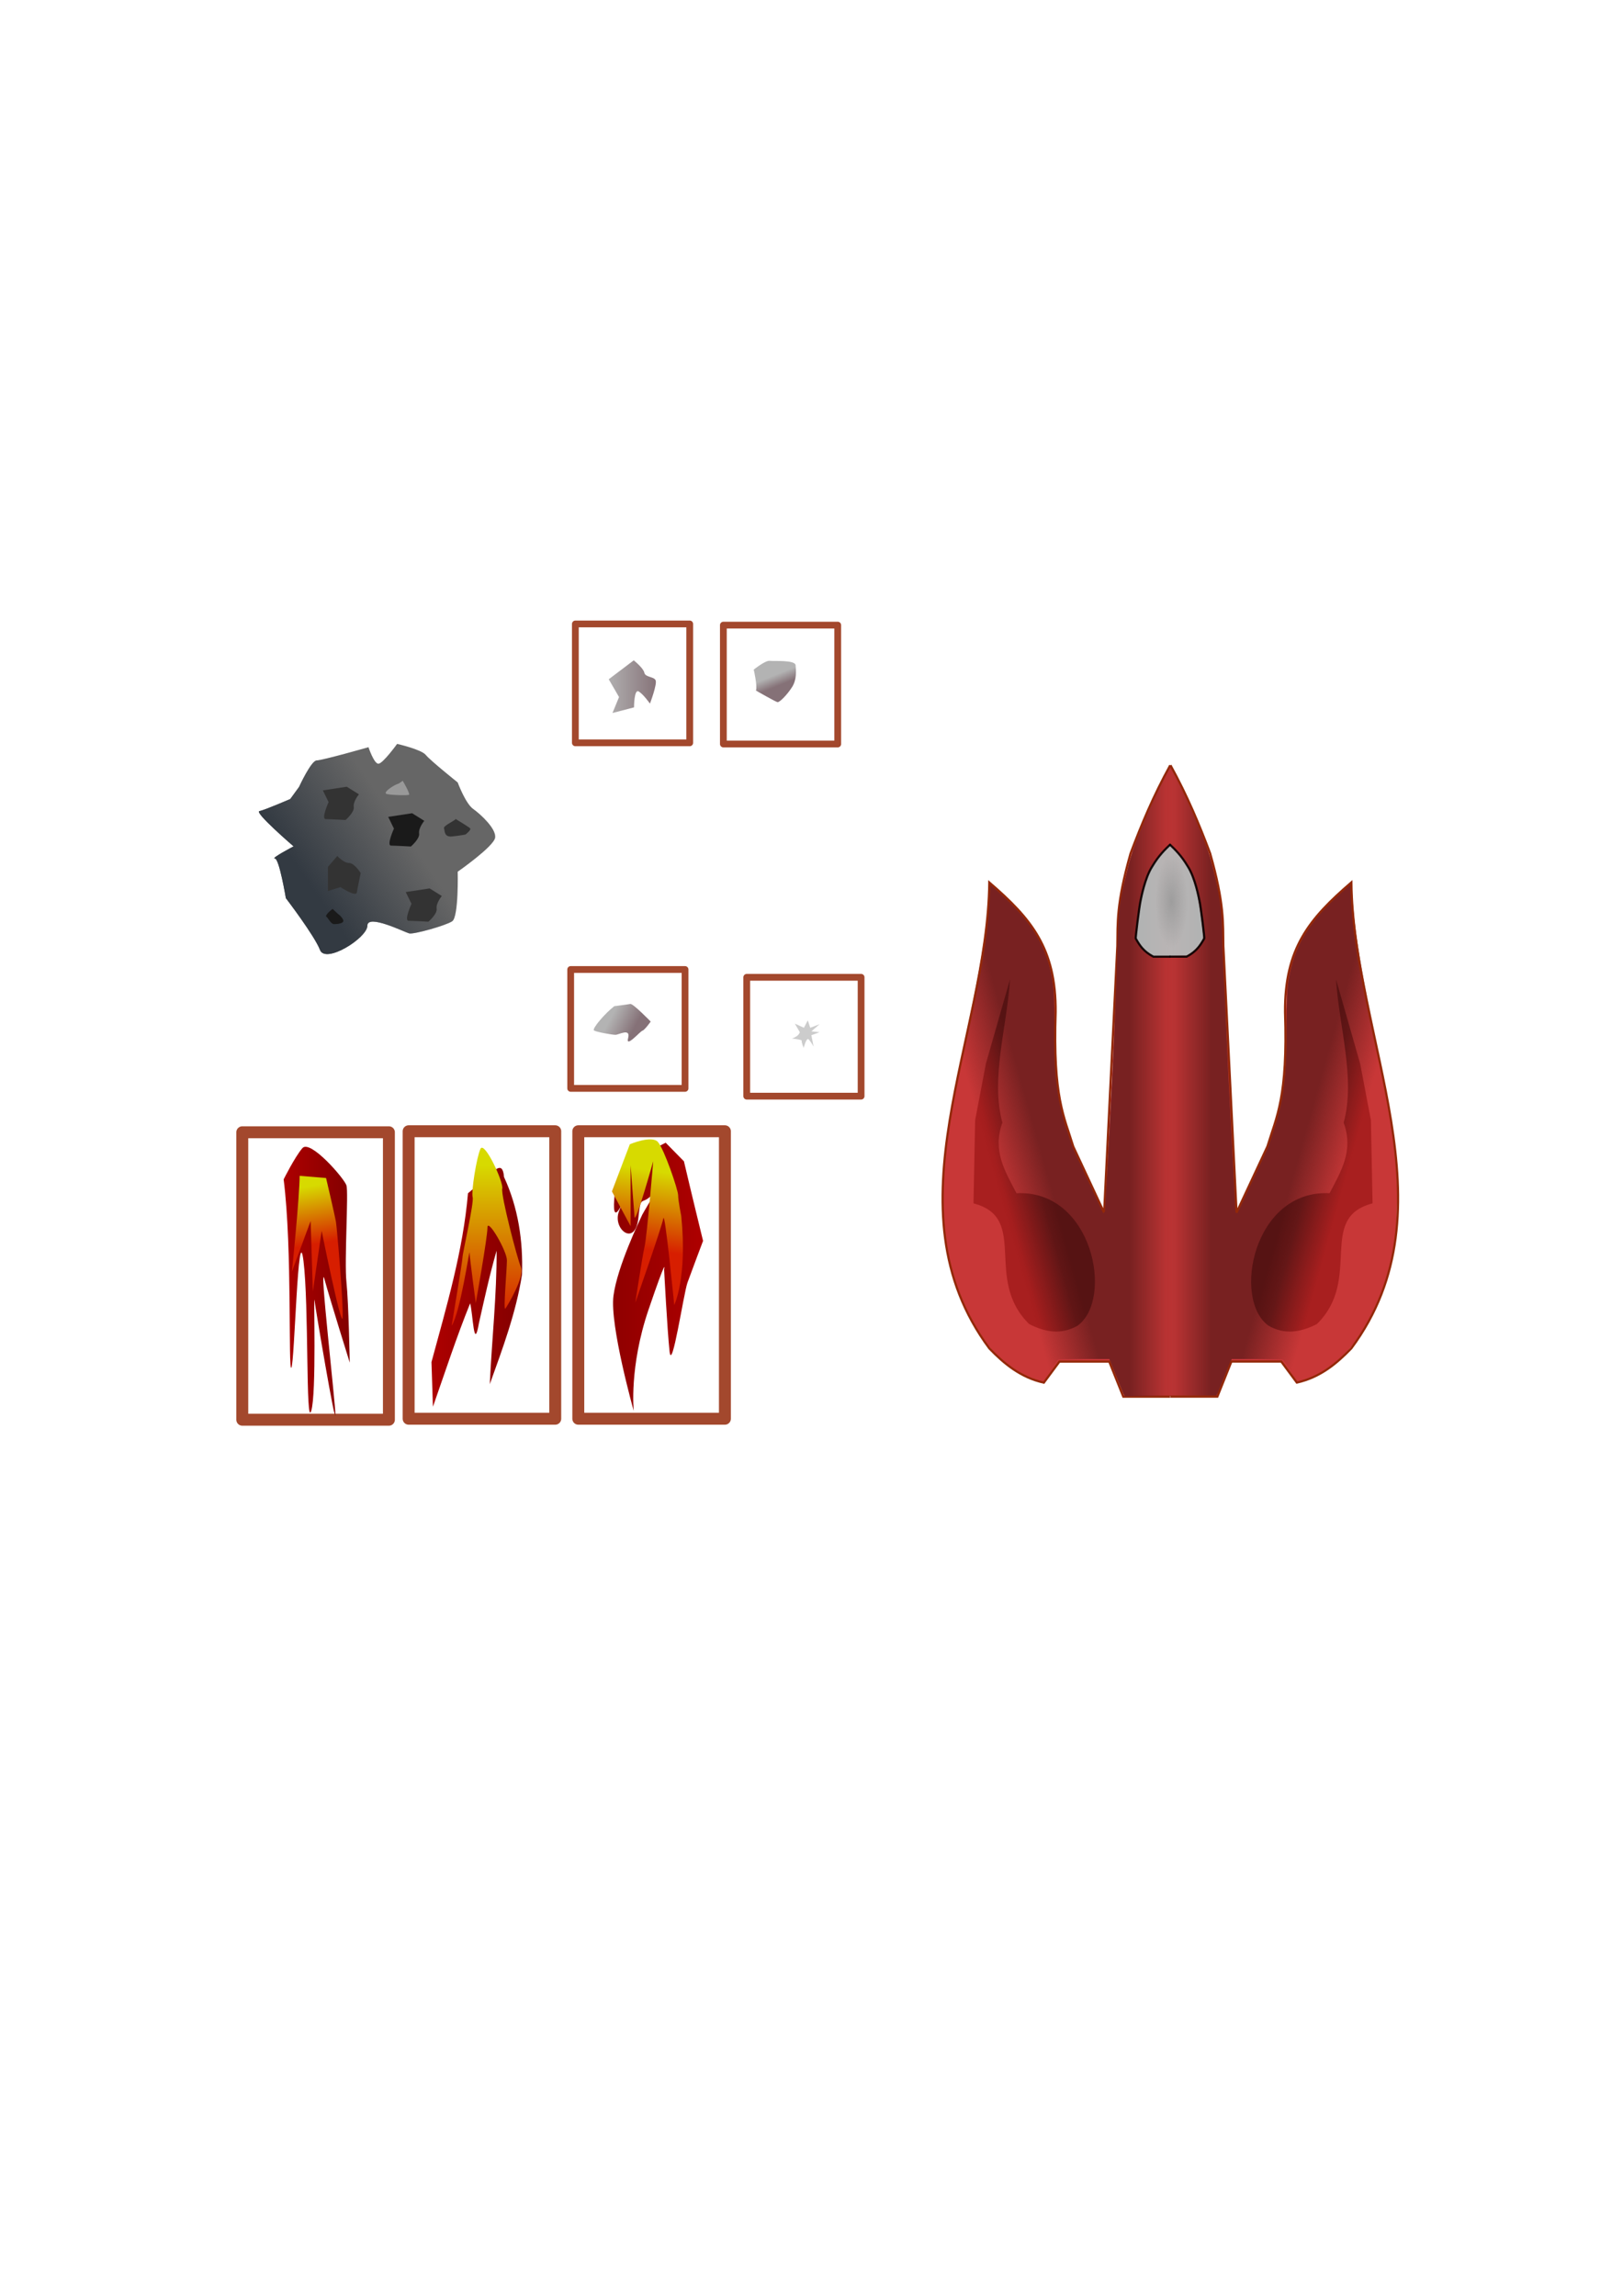 <?xml version="1.0" encoding="UTF-8" standalone="no"?>
<!-- Created with Inkscape (http://www.inkscape.org/) -->

<svg
   xmlns:dc="http://purl.org/dc/elements/1.1/"
   xmlns:cc="http://creativecommons.org/ns#"
   xmlns:rdf="http://www.w3.org/1999/02/22-rdf-syntax-ns#"
   xmlns:svg="http://www.w3.org/2000/svg"
   xmlns="http://www.w3.org/2000/svg"
   xmlns:xlink="http://www.w3.org/1999/xlink"
   xmlns:sodipodi="http://sodipodi.sourceforge.net/DTD/sodipodi-0.dtd"
   xmlns:inkscape="http://www.inkscape.org/namespaces/inkscape"
   width="210mm"
   height="297mm"
   viewBox="0 0 744.094 1052.362"
   id="svg2"
   version="1.1"
   inkscape:version="0.91 r13725"
   sodipodi:docname="ship.svg">
  <defs
     id="defs4">
    <linearGradient
       inkscape:collect="always"
       id="linearGradient5226">
      <stop
         style="stop-color:#b3b3b3;stop-opacity:1;"
         offset="0"
         id="stop5228" />
      <stop
         style="stop-color:#857177;stop-opacity:1"
         offset="1"
         id="stop5230" />
    </linearGradient>
    <linearGradient
       inkscape:collect="always"
       id="linearGradient5214">
      <stop
         style="stop-color:#333a42;stop-opacity:1;"
         offset="0"
         id="stop5216" />
      <stop
         style="stop-color:#333a42;stop-opacity:0;"
         offset="1"
         id="stop5218" />
    </linearGradient>
    <linearGradient
       inkscape:collect="always"
       id="linearGradient4615">
      <stop
         style="stop-color:#800000;stop-opacity:1;"
         offset="0"
         id="stop4617" />
      <stop
         style="stop-color:#2b0000;stop-opacity:1"
         offset="1"
         id="stop4619" />
    </linearGradient>
    <linearGradient
       inkscape:collect="always"
       id="linearGradient4561">
      <stop
         style="stop-color:#ffd611;stop-opacity:1;"
         offset="0"
         id="stop4563" />
      <stop
         style="stop-color:#ffd611;stop-opacity:0;"
         offset="1"
         id="stop4565" />
    </linearGradient>
    <linearGradient
       inkscape:collect="always"
       id="linearGradient4525">
      <stop
         style="stop-color:#782121;stop-opacity:1;"
         offset="0"
         id="stop4527" />
      <stop
         style="stop-color:#782121;stop-opacity:0;"
         offset="1"
         id="stop4529" />
    </linearGradient>
    <linearGradient
       inkscape:collect="always"
       id="linearGradient4382">
      <stop
         style="stop-color:#d7da00;stop-opacity:1;"
         offset="0"
         id="stop4384" />
      <stop
         style="stop-color:#d71e00;stop-opacity:1"
         offset="1"
         id="stop4386" />
    </linearGradient>
    <linearGradient
       inkscape:collect="always"
       id="linearGradient4364">
      <stop
         style="stop-color:#ae0000;stop-opacity:1;"
         offset="0"
         id="stop4366" />
      <stop
         style="stop-color:#820000;stop-opacity:1"
         offset="1"
         id="stop4368" />
    </linearGradient>
    <linearGradient
       inkscape:collect="always"
       id="linearGradient4289">
      <stop
         style="stop-color:#782121;stop-opacity:1;"
         offset="0"
         id="stop4291" />
      <stop
         style="stop-color:#782121;stop-opacity:0;"
         offset="1"
         id="stop4293" />
    </linearGradient>
    <linearGradient
       inkscape:collect="always"
       id="linearGradient4237">
      <stop
         style="stop-color:#999999;stop-opacity:1;"
         offset="0"
         id="stop4239" />
      <stop
         style="stop-color:#999999;stop-opacity:0;"
         offset="1"
         id="stop4241" />
    </linearGradient>
    <radialGradient
       inkscape:collect="always"
       xlink:href="#linearGradient4237"
       id="radialGradient4243"
       cx="138.896"
       cy="382.442"
       fx="138.896"
       fy="382.442"
       r="15.352"
       gradientTransform="matrix(0.482,-0.002,0.005,1.389,468.238,-117.726)"
       gradientUnits="userSpaceOnUse" />
    <linearGradient
       inkscape:collect="always"
       xlink:href="#linearGradient4289"
       id="linearGradient4295"
       x1="-133.389"
       y1="655.934"
       x2="74.817"
       y2="655.934"
       gradientUnits="userSpaceOnUse"
       gradientTransform="translate(-669.549,1060.384)" />
    <linearGradient
       inkscape:collect="always"
       xlink:href="#linearGradient4289"
       id="linearGradient4295-3"
       x1="-48.031"
       y1="651.893"
       x2="-27.208"
       y2="651.893"
       gradientUnits="userSpaceOnUse"
       gradientTransform="matrix(-1,0,0,1,507.311,-160.392)" />
    <linearGradient
       inkscape:collect="always"
       xlink:href="#linearGradient4364"
       id="linearGradient4370"
       x1="116.978"
       y1="783.33"
       x2="176.658"
       y2="783.33"
       gradientUnits="userSpaceOnUse"
       gradientTransform="translate(-580.714,1231.607)" />
    <linearGradient
       inkscape:collect="always"
       xlink:href="#linearGradient4382"
       id="linearGradient4388"
       x1="143.521"
       y1="738.014"
       x2="148.929"
       y2="774.086"
       gradientUnits="userSpaceOnUse"
       gradientTransform="translate(-514.079,866.578)" />
    <linearGradient
       inkscape:collect="always"
       xlink:href="#linearGradient4364"
       id="linearGradient4440"
       gradientUnits="userSpaceOnUse"
       gradientTransform="translate(85,-38.929)"
       x1="116.978"
       y1="783.33"
       x2="176.658"
       y2="783.33" />
    <linearGradient
       inkscape:collect="always"
       xlink:href="#linearGradient4382"
       id="linearGradient4442"
       gradientUnits="userSpaceOnUse"
       gradientTransform="translate(85,-38.929)"
       x1="143.521"
       y1="738.014"
       x2="148.929"
       y2="774.086" />
    <linearGradient
       inkscape:collect="always"
       xlink:href="#linearGradient4289"
       id="linearGradient4469"
       gradientUnits="userSpaceOnUse"
       gradientTransform="translate(565.883,-160.392)"
       x1="-48.031"
       y1="651.893"
       x2="-27.208"
       y2="651.893" />
    <linearGradient
       inkscape:collect="always"
       xlink:href="#linearGradient4289"
       id="linearGradient4469-9"
       gradientUnits="userSpaceOnUse"
       gradientTransform="translate(-593.327,1306.685)"
       x1="-48.031"
       y1="651.893"
       x2="-27.208"
       y2="651.893" />
    <linearGradient
       inkscape:collect="always"
       xlink:href="#linearGradient4525"
       id="linearGradient4531"
       x1="207.857"
       y1="630.219"
       x2="185"
       y2="636.648"
       gradientUnits="userSpaceOnUse"
       gradientTransform="translate(273.276,-89.116)" />
    <linearGradient
       inkscape:collect="always"
       xlink:href="#linearGradient4525"
       id="linearGradient4559"
       gradientUnits="userSpaceOnUse"
       gradientTransform="matrix(-1,0,0,1,800.012,-89.116)"
       x1="207.857"
       y1="630.219"
       x2="185"
       y2="636.648" />
    <linearGradient
       inkscape:collect="always"
       xlink:href="#linearGradient4561"
       id="linearGradient4567"
       x1="196.429"
       y1="658.791"
       x2="171.786"
       y2="668.434"
       gradientUnits="userSpaceOnUse"
       gradientTransform="translate(-682.639,988.514)" />
    <linearGradient
       inkscape:collect="always"
       xlink:href="#linearGradient4525"
       id="linearGradient4595"
       gradientUnits="userSpaceOnUse"
       x1="217.143"
       y1="651.291"
       x2="201.786"
       y2="656.291"
       gradientTransform="translate(-682.386,987.252)" />
    <linearGradient
       inkscape:collect="always"
       xlink:href="#linearGradient4615"
       id="linearGradient4621"
       x1="338.594"
       y1="652.489"
       x2="322.849"
       y2="648.203"
       gradientUnits="userSpaceOnUse"
       gradientTransform="translate(272.857,-91.429)" />
    <filter
       inkscape:collect="always"
       style="color-interpolation-filters:sRGB"
       id="filter4783"
       x="-0.026"
       width="1.051"
       y="-0.009"
       height="1.018">
      <feGaussianBlur
         inkscape:collect="always"
         stdDeviation="0.597"
         id="feGaussianBlur4785" />
    </filter>
    <linearGradient
       inkscape:collect="always"
       xlink:href="#linearGradient4615"
       id="linearGradient4789"
       gradientUnits="userSpaceOnUse"
       x1="338.594"
       y1="652.489"
       x2="322.849"
       y2="648.203" />
    <radialGradient
       inkscape:collect="always"
       xlink:href="#linearGradient4237"
       id="radialGradient4243-4"
       cx="138.896"
       cy="382.442"
       fx="138.896"
       fy="382.442"
       r="15.352"
       gradientTransform="matrix(0.482,-0.002,0.005,1.389,-414.042,574.085)"
       gradientUnits="userSpaceOnUse" />
    <filter
       inkscape:collect="always"
       style="color-interpolation-filters:sRGB"
       id="filter4783-4"
       x="-0.026"
       width="1.051"
       y="-0.009"
       height="1.018">
      <feGaussianBlur
         inkscape:collect="always"
         stdDeviation="0.597"
         id="feGaussianBlur4785-6" />
    </filter>
    <linearGradient
       inkscape:collect="always"
       xlink:href="#linearGradient4525"
       id="linearGradient4469-2"
       gradientUnits="userSpaceOnUse"
       gradientTransform="translate(-316.397,531.419)"
       x1="-48.031"
       y1="651.893"
       x2="-27.208"
       y2="651.893" />
    <linearGradient
       gradientTransform="translate(-609.422,600.382)"
       inkscape:collect="always"
       xlink:href="#linearGradient4615"
       id="linearGradient4621-5"
       x1="338.594"
       y1="652.489"
       x2="322.849"
       y2="648.203"
       gradientUnits="userSpaceOnUse" />
    <linearGradient
       inkscape:collect="always"
       xlink:href="#linearGradient4525"
       id="linearGradient4559-3"
       gradientUnits="userSpaceOnUse"
       gradientTransform="matrix(-1,0,0,1,-82.268,602.695)"
       x1="207.857"
       y1="630.219"
       x2="185"
       y2="636.648" />
    <linearGradient
       inkscape:collect="always"
       xlink:href="#linearGradient4525"
       id="linearGradient4531-6"
       x1="207.857"
       y1="630.219"
       x2="185"
       y2="636.648"
       gradientUnits="userSpaceOnUse"
       gradientTransform="translate(-609.004,602.695)" />
    <linearGradient
       inkscape:collect="always"
       xlink:href="#linearGradient4525"
       id="linearGradient4295-3-3"
       x1="-48.031"
       y1="651.893"
       x2="-27.208"
       y2="651.893"
       gradientUnits="userSpaceOnUse"
       gradientTransform="matrix(-1,0,0,1,-374.968,531.419)" />
    <linearGradient
       inkscape:collect="always"
       xlink:href="#linearGradient4364"
       id="linearGradient4964"
       gradientUnits="userSpaceOnUse"
       gradientTransform="translate(85,-38.929)"
       x1="116.978"
       y1="783.33"
       x2="176.658"
       y2="783.33" />
    <linearGradient
       inkscape:collect="always"
       xlink:href="#linearGradient4382"
       id="linearGradient4966"
       gradientUnits="userSpaceOnUse"
       gradientTransform="translate(85,-38.929)"
       x1="143.521"
       y1="738.014"
       x2="148.929"
       y2="774.086" />
    <linearGradient
       inkscape:collect="always"
       xlink:href="#linearGradient4364"
       id="linearGradient4987"
       gradientUnits="userSpaceOnUse"
       gradientTransform="translate(85,-38.929)"
       x1="116.978"
       y1="783.33"
       x2="176.658"
       y2="783.33" />
    <linearGradient
       inkscape:collect="always"
       xlink:href="#linearGradient4382"
       id="linearGradient4989"
       gradientUnits="userSpaceOnUse"
       gradientTransform="translate(85,-38.929)"
       x1="143.521"
       y1="738.014"
       x2="148.929"
       y2="774.086" />
    <linearGradient
       inkscape:collect="always"
       xlink:href="#linearGradient4364"
       id="linearGradient4991"
       gradientUnits="userSpaceOnUse"
       gradientTransform="translate(85,-38.929)"
       x1="116.978"
       y1="783.33"
       x2="176.658"
       y2="783.33" />
    <linearGradient
       inkscape:collect="always"
       xlink:href="#linearGradient4382"
       id="linearGradient4993"
       gradientUnits="userSpaceOnUse"
       gradientTransform="translate(85,-38.929)"
       x1="143.521"
       y1="738.014"
       x2="148.929"
       y2="774.086" />
    <linearGradient
       inkscape:collect="always"
       xlink:href="#linearGradient4615"
       id="linearGradient4995"
       gradientUnits="userSpaceOnUse"
       x1="338.594"
       y1="652.489"
       x2="322.849"
       y2="648.203" />
    <linearGradient
       inkscape:collect="always"
       xlink:href="#linearGradient4364"
       id="linearGradient5013"
       x1="315.212"
       y1="916.844"
       x2="357.935"
       y2="916.844"
       gradientUnits="userSpaceOnUse"
       gradientTransform="translate(-117.95,-327.517)" />
    <linearGradient
       inkscape:collect="always"
       xlink:href="#linearGradient4382"
       id="linearGradient5072"
       x1="341.071"
       y1="861.648"
       x2="341.071"
       y2="931.648"
       gradientUnits="userSpaceOnUse"
       gradientTransform="translate(-117.95,-327.517)" />
    <linearGradient
       inkscape:collect="always"
       xlink:href="#linearGradient4364"
       id="linearGradient5082"
       x1="389.911"
       y1="913.094"
       x2="421.228"
       y2="913.094"
       gradientUnits="userSpaceOnUse"
       gradientTransform="matrix(1,0,0,0.914,-260.381,-247.153)" />
    <linearGradient
       inkscape:collect="always"
       xlink:href="#linearGradient4382"
       id="linearGradient5100"
       x1="404.061"
       y1="868.46"
       x2="408.663"
       y2="894.724"
       gradientUnits="userSpaceOnUse"
       gradientTransform="translate(-260.634,-324.991)" />
    <linearGradient
       inkscape:collect="always"
       xlink:href="#linearGradient5214"
       id="linearGradient5222"
       x1="577.262"
       y1="769.519"
       x2="617.936"
       y2="741.662"
       gradientUnits="userSpaceOnUse"
       gradientTransform="translate(-428.571,-354.286)" />
    <linearGradient
       inkscape:collect="always"
       xlink:href="#linearGradient5226"
       id="linearGradient5232"
       x1="763.81"
       y1="716.505"
       x2="773.951"
       y2="716.505"
       gradientUnits="userSpaceOnUse"
       gradientTransform="matrix(2.405,0,0,2.405,-1559.602,-1408.449)" />
    <linearGradient
       inkscape:collect="always"
       xlink:href="#linearGradient5226"
       id="linearGradient5266"
       x1="773.272"
       y1="768.636"
       x2="775.208"
       y2="773.434"
       gradientUnits="userSpaceOnUse"
       gradientTransform="translate(-417.857,-459.286)" />
    <linearGradient
       inkscape:collect="always"
       xlink:href="#linearGradient5226"
       id="linearGradient5284"
       x1="809.277"
       y1="755.78"
       x2="819.739"
       y2="761.336"
       gradientUnits="userSpaceOnUse"
       gradientTransform="translate(-530,-287.857)" />
  </defs>
  <sodipodi:namedview
     id="base"
     pagecolor="#ffffff"
     bordercolor="#666666"
     borderopacity="1.0"
     inkscape:pageopacity="0.0"
     inkscape:pageshadow="2"
     inkscape:zoom="0.24748737"
     inkscape:cx="620.30424"
     inkscape:cy="368.19511"
     inkscape:document-units="px"
     inkscape:current-layer="layer1"
     showgrid="false"
     inkscape:window-width="1920"
     inkscape:window-height="1027"
     inkscape:window-x="-8"
     inkscape:window-y="-8"
     inkscape:window-maximized="1" />
  <g
     inkscape:label="Layer 1"
     inkscape:groupmode="layer"
     id="layer1">
    <path
       style="fill:url(#linearGradient5082);fill-opacity:1;fill-rule:evenodd;stroke:none;stroke-width:1px;stroke-linecap:butt;stroke-linejoin:miter;stroke-opacity:1"
       d="m 130.043,540.602 c 4.041,31.85 2.02,88.627 3.536,86.319 1.515,-2.308 3.03,-69.24 5.556,-48.93 2.525,20.31 1.01,76.626 3.536,68.778 2.525,-7.847 1.01,-54.93 1.515,-50.776 0.505,4.154 9.596,58.162 9.596,52.622 0,-5.539 -7.576,-71.548 -5.051,-62.316 2.525,9.232 11.617,38.313 11.617,38.313 0,0 -0.505,-27.235 -1.515,-36.928 -1.01,-9.694 1.01,-41.082 0,-44.314 -1.01,-3.231 -16.668,-21.234 -20.203,-17.079 -3.536,4.154 -8.586,14.31 -8.586,14.31 z"
       id="path5074"
       inkscape:connector-curvature="0"
       inkscape:export-xdpi="201"
       inkscape:export-ydpi="201" />
    <path
       style="fill:url(#linearGradient5100);fill-opacity:1;fill-rule:evenodd;stroke:none;stroke-width:1px;stroke-linecap:butt;stroke-linejoin:miter;stroke-opacity:1"
       d="m 137.367,538.977 c 0,9.596 -3.536,43.942 -3.536,43.942 l 8.586,-23.234 1.01,32.325 4.041,-27.779 c 0,0 9.091,44.952 9.596,39.901 0.505,-5.051 -2.525,-40.911 -3.03,-43.942 -0.505,-3.03 -4.546,-20.203 -4.546,-20.203 z"
       id="path5084"
       inkscape:connector-curvature="0"
       inkscape:export-xdpi="201"
       inkscape:export-ydpi="201" />
    <g
       id="g4430"
       transform="matrix(-1,0,0,0.992,524.833,-157.353)"
       inkscape:export-xdpi="201"
       inkscape:export-ydpi="201">
      <path
         style="fill:url(#linearGradient4440);fill-opacity:1;fill-rule:evenodd;stroke:none;stroke-width:1px;stroke-linecap:butt;stroke-linejoin:miter;stroke-opacity:1"
         d="m 211.269,695.236 c -3.03,13.132 -8.769,36.769 -8.769,36.769 0,0 5.357,14.286 7.143,19.286 1.786,5 7.143,41.786 8.214,31.786 1.071,-10 2.5,-37.857 2.5,-37.857 0,0 -1.786,-7.857 7.143,18.571 8.929,26.429 6.786,46.786 6.786,46.786 0,0 11.071,-39.643 9.286,-53.214 -1.786,-13.571 -11.97,-34.769 -13.193,-37.441 -0.665,-1.452 -18.236,-30.774 -8.95,-15.417 9.286,15.357 9.286,2.857 10.714,16.786 1.429,13.929 12.005,5.159 8.929,-2.857 -3.307,-8.618 3.261,9.131 2.143,-5.714 -1.445,-19.178 -10.357,-19.286 -10.357,-19.286 l -13.214,-6.786 z"
         id="path4432"
         inkscape:connector-curvature="0"
         sodipodi:nodetypes="ccsscscssssssccc" />
      <path
         style="fill:url(#linearGradient4442);fill-opacity:1;fill-rule:evenodd;stroke:none;stroke-width:1px;stroke-linecap:butt;stroke-linejoin:miter;stroke-opacity:1"
         d="m 212.5,720.577 c -2.857,28.571 3.214,41.071 3.214,41.071 0,0 4.286,-43.929 5,-40 0.714,3.929 12.857,38.929 12.857,38.929 0,0 -3.214,-21.429 -4.286,-26.071 -1.071,-4.643 -3.929,-39.286 -3.929,-39.286 0,0 8.214,29.643 8.571,25.714 0.357,-3.929 1.786,-23.929 1.786,-23.929 l 0,28.214 8.571,-16.071 -8.214,-21.786 c 0,0 -10,-4.286 -12.857,-1.071 -2.857,3.214 -9.286,22.143 -9.286,24.643 0,2.5 -1.429,9.643 -1.429,9.643 z"
         id="path4434"
         inkscape:connector-curvature="0"
         sodipodi:nodetypes="ccscscsccccssc" />
    </g>
    <path
       style="fill:url(#linearGradient4370);fill-opacity:1;fill-rule:evenodd;stroke:none;stroke-width:1px;stroke-linecap:butt;stroke-linejoin:miter;stroke-opacity:1"
       d="m -454.445,1965.771 c -3.03,13.132 -8.769,36.77 -8.769,36.77 0,0 5.357,14.286 7.143,19.286 1.786,5 7.143,41.786 8.214,31.786 1.071,-10 2.5,-37.857 2.5,-37.857 0,0 -1.786,-7.857 7.143,18.571 8.929,26.429 6.786,46.786 6.786,46.786 0,0 11.071,-39.643 9.286,-53.214 -1.786,-13.571 -11.97,-34.769 -13.193,-37.441 -0.665,-1.452 -18.236,-30.774 -8.95,-15.416 9.286,15.357 9.286,2.857 10.714,16.786 1.429,13.929 12.005,5.159 8.929,-2.857 -3.307,-8.618 3.261,9.13 2.143,-5.714 -1.445,-19.178 -10.357,-19.286 -10.357,-19.286 l -13.214,-6.786 z"
       id="path4362"
       inkscape:connector-curvature="0"
       sodipodi:nodetypes="ccsscscssssssccc" />
    <path
       style="fill:#c83737;fill-opacity:1;stroke:none;stroke-width:30;stroke-linecap:round;stroke-linejoin:round;stroke-miterlimit:4;stroke-dasharray:none;stroke-opacity:1"
       d="m 515.004,638.958 c -0.275,-0.666 -1.761,-4.319 -3.302,-8.119 l -2.802,-6.909 -11.935,0 -11.493,0.189 -3.55,4.855 c -1.891,2.586 -3.178,4.539 -3.418,4.539 -0.909,0 -6.402,-2.001 -9.163,-3.394 -6.639,-3.348 -13.973,-9.691 -17.987,-15.556 -16.01,-23.392 -21.683,-50.521 -17.882,-85.519 1.563,-14.392 3.582,-25.377 11.256,-61.25 5.7,-26.645 8.081,-42.121 8.94,-58.117 l 0.241,-4.484 3.805,3.479 c 15.528,14.195 22.669,25.757 25.21,42.167 0.527,3.407 0.831,8.68 0.87,21.68 0.076,25.154 1.648,31.608 6.272,47.454 1.637,5.609 3.599,9.566 9.104,21.287 5.464,11.634 6.295,14.258 6.888,14.35 0.644,0.1 0.393,0.274 0.393,-0.978 0,-0.792 1.694,-27.412 3.282,-59.252 1.588,-31.84 2.47,-62.557 2.654,-68.182 0.43,-13.114 1.581,-17.245 4.735,-29.904 1.209,-4.853 2.46,-8.597 5.027,-15.051 3.768,-9.471 8.92,-20.876 12.24,-27.095 l 2.15,-4.028 1.262,2.272 c 3.766,6.776 8.915,18.024 13.363,29.188 5.924,14.867 9.451,31.3 9.468,46.718 0.002,2.171 1.418,31.501 3.095,65.254 1.677,33.753 3.459,60.052 3.46,60.102 3.2e-4,0.049 -0.48,0.184 -0.129,0.184 0.491,0 1.676,-2.83 7.227,-14.764 6.037,-12.98 7.553,-16.201 9.256,-21.603 3.019,-9.579 3.934,-14.155 5.12,-23.56 0.224,-1.776 0.663,-12.663 0.821,-23.42 0.255,-17.375 0.369,-19.621 1.02,-23.128 2.892,-15.589 9.55,-25.364 24.249,-39.04 4.817,-4.482 4.719,-4.487 4.76,0.197 0.029,3.315 0.869,12.756 1.674,18.819 1.627,12.249 3.186,20.599 8.444,45.219 6.976,32.669 8.566,41.663 10.438,59.036 0.718,6.669 0.599,27.477 -0.191,33.376 -2.482,18.526 -7.773,32.989 -17.353,47.439 -4.762,7.183 -13.407,14.515 -20.856,17.688 -3.089,1.316 -6.952,2.486 -6.952,2.486 0,0 -1.951,-2.321 -3.696,-5.068 l -3.856,-4.543 -11.041,-0.045 -11.621,0.134 -3.287,7.315 c -1.898,4.223 -3.061,8.416 -3.18,8.545 -0.119,0.129 -9.883,-0.155 -21.467,-0.012 l -21.061,0.259 -0.5,-1.211 z"
       id="path4196"
       inkscape:connector-curvature="0"
       sodipodi:nodetypes="cscccssssssscssssscsssssscsscscsssssssssssssscscccscsccc"
       inkscape:export-xdpi="201"
       inkscape:export-ydpi="201" />
    <path
       style="fill:url(#linearGradient4295-3);fill-opacity:1;stroke:none;stroke-width:30;stroke-linecap:round;stroke-linejoin:round;stroke-miterlimit:4;stroke-dasharray:none;stroke-opacity:1"
       d="m 558.031,638.855 c 0.275,-0.666 1.761,-4.319 3.302,-8.119 l 2.802,-6.909 c 5.181,-10.909 10.253,-42.887 2.843,-68.32 -0.644,0.1 -0.393,0.274 -0.393,-0.978 0,-0.792 -1.694,-27.412 -3.282,-59.252 -1.588,-31.84 -2.47,-62.557 -2.654,-68.182 -0.43,-13.114 -1.581,-17.245 -4.735,-29.904 -1.209,-4.853 -2.46,-8.597 -5.027,-15.051 -3.768,-9.471 -8.92,-20.876 -12.24,-27.095 l -2.15,-4.028 -1.262,2.272 c -3.766,6.776 -8.915,18.024 -13.363,29.188 -5.924,14.867 -9.451,31.3 -9.468,46.718 -0.002,2.171 -1.418,31.501 -3.095,65.254 -1.677,33.753 -3.459,60.052 -3.46,60.102 -3.2e-4,0.049 0.48,0.184 0.129,0.184 -87.558,-297.743 -103.85,67.998 2.558,69.224 l 3.287,7.315 c 1.898,4.223 3.061,8.416 3.18,8.545 0.119,0.129 9.883,-0.155 21.467,-0.012 l 21.061,0.259 0.5,-1.211 z"
       id="path4196-3-9"
       inkscape:connector-curvature="0"
       sodipodi:nodetypes="csccsssssscsscscccscsccc"
       inkscape:export-xdpi="201"
       inkscape:export-ydpi="201" />
    <path
       style="fill:url(#linearGradient4295);fill-opacity:1;stroke:none;stroke-width:30;stroke-linecap:round;stroke-linejoin:round;stroke-miterlimit:4;stroke-dasharray:none;stroke-opacity:1"
       d="m -720.268,1859.631 c -0.275,-0.666 -1.761,-4.319 -3.302,-8.119 l -2.802,-6.909 -11.935,0 -11.493,0.189 -3.55,4.855 c -1.891,2.586 -3.178,4.539 -3.418,4.539 -0.909,0 -6.402,-2.001 -9.163,-3.394 -6.639,-3.348 -13.973,-9.691 -17.987,-15.556 -16.01,-23.392 -21.683,-50.521 -17.882,-85.519 1.563,-14.392 3.582,-25.377 11.256,-61.25 5.7,-26.645 8.081,-42.121 8.94,-58.117 l 0.241,-4.484 3.805,3.479 c 15.528,14.195 22.669,25.757 25.21,42.167 0.527,3.407 0.831,8.68 0.87,21.68 0.076,25.154 1.648,31.608 6.272,47.454 1.637,5.609 3.599,9.566 9.104,21.287 5.464,11.634 6.295,14.258 6.888,14.35 0.644,0.1 0.393,0.274 0.393,-0.978 0,-0.792 1.694,-27.412 3.282,-59.252 1.588,-31.84 2.47,-62.557 2.654,-68.182 0.43,-13.114 1.581,-17.245 4.735,-29.904 1.209,-4.853 2.46,-8.597 5.027,-15.051 3.768,-9.471 8.92,-20.875 12.24,-27.095 l 2.15,-4.028 1.262,2.272 c 3.766,6.776 8.915,18.024 13.363,29.188 5.924,14.867 9.451,31.3 9.468,46.718 0.002,2.171 1.418,31.501 3.095,65.254 1.677,33.753 3.459,60.052 3.46,60.102 3.2e-4,0.049 -0.48,0.184 -0.129,0.184 0.491,0 1.676,-2.83 7.227,-14.764 6.037,-12.98 7.553,-16.201 9.256,-21.603 3.019,-9.579 3.934,-14.155 5.12,-23.56 0.224,-1.776 0.663,-12.663 0.821,-23.421 0.255,-17.375 0.369,-19.621 1.02,-23.128 2.891,-15.589 9.55,-25.364 24.249,-39.04 4.817,-4.482 4.719,-4.487 4.76,0.197 0.029,3.314 0.869,12.756 1.674,18.819 1.627,12.249 3.186,20.599 8.444,45.219 6.976,32.669 8.567,41.663 10.438,59.036 0.718,6.669 0.599,27.477 -0.191,33.376 -2.482,18.526 -7.773,32.989 -17.353,47.439 -4.762,7.183 -13.407,14.514 -20.856,17.688 -3.089,1.316 -6.952,2.486 -6.952,2.486 0,0 -1.951,-2.321 -3.696,-5.068 l -3.856,-4.543 -11.041,-0.045 -11.621,0.134 -3.287,7.315 c -1.898,4.223 -3.061,8.416 -3.18,8.545 -0.119,0.129 -9.883,-0.155 -21.467,-0.012 l -21.061,0.259 -0.5,-1.21 z"
       id="path4196-3"
       inkscape:connector-curvature="0"
       sodipodi:nodetypes="cscccssssssscssssscsssssscsscscsssssssssssssscscccscsccc" />
    <path
       sodipodi:nodetypes="cscccssssssscsssssccccc"
       inkscape:connector-curvature="0"
       id="path4467-7-1"
       d="m 514.699,637.988 c -0.275,-0.666 -1.761,-4.319 -3.302,-8.119 l -2.802,-6.909 -11.935,0 -11.493,0.189 -3.55,4.855 c -1.891,2.586 -3.178,4.539 -3.418,4.539 -0.909,0 -6.402,-2.001 -9.163,-3.394 -6.639,-3.348 -13.973,-9.691 -17.987,-15.556 -16.01,-23.392 -21.683,-50.521 -17.882,-85.519 1.563,-14.392 3.582,-25.377 11.256,-61.25 5.7,-26.645 8.081,-42.121 8.94,-58.117 l 0.241,-4.484 3.805,3.479 c 15.528,14.195 22.669,25.757 25.21,42.167 0.527,3.407 0.831,8.68 0.87,21.68 0.076,25.154 1.648,31.608 6.272,47.454 1.637,5.609 3.599,9.566 9.104,21.287 5.464,11.634 6.742,15.24 7.334,15.332 0.644,0.1 -0.054,-0.708 -0.054,-1.96 0.054,1.96 17.994,21.442 9.054,85.536 l -0.5,-1.211 z"
       style="fill:url(#linearGradient4531);fill-opacity:1;stroke:none;stroke-width:30;stroke-linecap:round;stroke-linejoin:round;stroke-miterlimit:4;stroke-dasharray:none;stroke-opacity:1"
       inkscape:transform-center-x="-242.94169"
       inkscape:transform-center-y="-134.35029"
       inkscape:export-xdpi="201"
       inkscape:export-ydpi="201" />
    <path
       style="fill:url(#linearGradient4567);fill-opacity:1;fill-rule:evenodd;stroke:none;stroke-width:1px;stroke-linecap:butt;stroke-linejoin:miter;stroke-opacity:1"
       d="m -507.112,1574.002 -4.925,25.885 -0.758,38.133 c 25.646,6.649 4.435,34.585 25.506,55.306 7.408,3.816 14.816,5 22.223,0.758 16.732,-12.123 6.916,-62.407 -28.032,-60.735 -5.157,-9.957 -11.15,-19.394 -6.446,-32.325 -5.529,-20.255 2.121,-43.805 3.494,-65.708 z"
       id="path4188"
       inkscape:connector-curvature="0"
       sodipodi:nodetypes="ccccccccc" />
    <path
       style="fill:none;fill-rule:evenodd;stroke:#932809;stroke-width:1px;stroke-linecap:butt;stroke-linejoin:miter;stroke-opacity:1"
       d="m 536.507,640.219 -21.507,0 -6.429,-16.071 -22.857,0 -7.143,9.643 c -10.613,-2.388 -18.161,-8.608 -25,-15.714 -47.769,-64.366 -0.833,-142.262 0,-213.571 19.269,16.612 30.62,30.209 30.408,59.434 -1.294,39.147 3.918,47.936 8.081,61.619 l 14.142,30.305 6.061,-122.228 c 0.185,-10.471 -0.531,-19.141 6.061,-42.426 4.913,-13.086 10.435,-26.375 18.183,-40.406"
       id="path4136"
       inkscape:connector-curvature="0"
       sodipodi:nodetypes="ccccccccccccc"
       inkscape:export-xdpi="201"
       inkscape:export-ydpi="201" />
    <path
       inkscape:transform-center-y="-134.35029"
       inkscape:transform-center-x="242.94169"
       style="fill:url(#linearGradient4559);fill-opacity:1;stroke:none;stroke-width:30;stroke-linecap:round;stroke-linejoin:round;stroke-miterlimit:4;stroke-dasharray:none;stroke-opacity:1"
       d="m 558.589,637.988 c 0.275,-0.666 1.761,-4.319 3.302,-8.119 l 2.802,-6.909 11.935,0 11.493,0.189 3.55,4.855 c 1.891,2.586 3.178,4.539 3.418,4.539 0.909,0 6.402,-2.001 9.163,-3.394 6.639,-3.348 13.973,-9.691 17.987,-15.556 16.01,-23.392 21.683,-50.521 17.882,-85.519 -1.563,-14.392 -3.582,-25.377 -11.256,-61.25 -5.7,-26.645 -8.081,-42.121 -8.94,-58.117 l -0.241,-4.484 -3.805,3.479 c -15.528,14.195 -22.669,25.757 -25.21,42.167 -0.527,3.407 -0.831,8.68 -0.87,21.68 -0.076,25.154 -1.648,31.608 -6.272,47.454 -1.637,5.609 -3.599,9.566 -9.104,21.287 -5.464,11.634 -6.742,15.24 -7.334,15.332 -0.644,0.1 0.054,-0.708 0.054,-1.96 -0.054,1.96 -17.994,21.442 -9.054,85.536 l 0.5,-1.211 z"
       id="path4557"
       inkscape:connector-curvature="0"
       sodipodi:nodetypes="cscccssssssscsssssccccc"
       inkscape:export-xdpi="201"
       inkscape:export-ydpi="201" />
    <path
       style="fill:none;fill-rule:evenodd;stroke:#932809;stroke-width:1px;stroke-linecap:butt;stroke-linejoin:miter;stroke-opacity:1"
       d="m 536.623,640.186 21.507,0 6.429,-16.071 22.857,0 7.143,9.643 c 10.613,-2.388 18.161,-8.608 25,-15.714 47.769,-64.366 0.833,-142.262 0,-213.571 -19.269,16.612 -30.62,30.209 -30.408,59.434 1.294,39.147 -3.918,47.936 -8.081,61.619 l -14.142,30.305 -6.061,-122.228 c -0.185,-10.471 0.531,-19.141 -6.061,-42.426 -4.913,-13.086 -10.435,-26.375 -18.183,-40.406"
       id="path4136-7"
       inkscape:connector-curvature="0"
       sodipodi:nodetypes="ccccccccccccc"
       inkscape:export-xdpi="201"
       inkscape:export-ydpi="201" />
    <path
       style="opacity:0.66;fill:url(#linearGradient4621);fill-opacity:1;fill-rule:evenodd;stroke:none;stroke-width:1px;stroke-linecap:butt;stroke-linejoin:miter;stroke-opacity:1;filter:url(#filter4783)"
       d="m 623.595,487.59 4.925,25.885 0.758,38.133 c -25.646,6.649 -4.435,34.585 -25.506,55.306 -7.408,3.816 -14.816,5 -22.223,0.758 -16.732,-12.123 -6.916,-62.407 28.032,-60.735 5.157,-9.957 11.149,-19.394 6.446,-32.325 5.529,-20.255 -2.121,-43.805 -3.494,-65.708 z"
       id="path4188-4"
       inkscape:connector-curvature="0"
       sodipodi:nodetypes="ccccccccc"
       inkscape:export-xdpi="201"
       inkscape:export-ydpi="201" />
    <path
       sodipodi:nodetypes="csccsssssscsscscccscsccc"
       inkscape:connector-curvature="0"
       id="path4467"
       d="m 515.163,638.855 c -0.275,-0.666 -1.761,-4.319 -3.302,-8.119 l -2.802,-6.909 c 0.558,-17.575 -11.044,-11.248 -2.843,-68.32 0.644,0.1 0.393,0.274 0.393,-0.978 0,-0.792 1.694,-27.412 3.282,-59.252 1.588,-31.84 2.47,-62.557 2.654,-68.182 0.43,-13.114 1.581,-17.245 4.735,-29.904 1.209,-4.853 2.46,-8.597 5.027,-15.051 3.768,-9.471 8.92,-20.876 12.24,-27.095 l 2.15,-4.028 1.262,2.272 c 3.766,6.776 8.915,18.024 13.363,29.188 5.924,14.867 9.451,31.3 9.468,46.718 0.002,2.171 1.418,31.501 3.095,65.254 1.677,33.753 3.459,60.052 3.46,60.102 3.2e-4,0.049 -0.48,0.184 -0.129,0.184 0,0 -1.206,45.774 -2.558,69.224 l -3.287,7.315 c -1.898,4.223 -3.061,8.416 -3.18,8.545 -0.119,0.129 -9.883,-0.155 -21.467,-0.012 l -21.061,0.259 -0.5,-1.211 z"
       style="fill:url(#linearGradient4469);fill-opacity:1;stroke:none;stroke-width:30;stroke-linecap:round;stroke-linejoin:round;stroke-miterlimit:4;stroke-dasharray:none;stroke-opacity:1"
       inkscape:export-xdpi="201"
       inkscape:export-ydpi="201" />
    <path
       sodipodi:nodetypes="cscccssssssscssssscsssssscsscscsssssssssssssscscccscsccc"
       inkscape:connector-curvature="0"
       id="path4467-7"
       d="m -644.046,2105.932 c -0.275,-0.666 -1.761,-4.319 -3.302,-8.119 l -2.802,-6.909 -11.935,0 -11.493,0.189 -3.55,4.855 c -1.891,2.586 -3.178,4.539 -3.418,4.539 -0.909,0 -6.402,-2.001 -9.163,-3.394 -6.639,-3.348 -13.973,-9.691 -17.987,-15.556 -16.01,-23.392 -21.683,-50.521 -17.882,-85.519 1.563,-14.392 3.582,-25.377 11.256,-61.25 5.7,-26.645 8.081,-42.121 8.94,-58.117 l 0.241,-4.484 3.805,3.479 c 15.528,14.195 22.669,25.757 25.21,42.167 0.527,3.407 0.831,8.68 0.87,21.68 0.076,25.154 1.648,31.608 6.272,47.454 1.637,5.609 3.599,9.566 9.104,21.287 5.464,11.633 6.295,14.258 6.888,14.35 0.644,0.1 0.393,0.274 0.393,-0.978 0,-0.792 1.694,-27.412 3.282,-59.252 1.588,-31.84 2.47,-62.557 2.654,-68.182 0.43,-13.114 1.581,-17.245 4.735,-29.904 1.209,-4.853 2.46,-8.597 5.027,-15.051 3.768,-9.471 8.92,-20.876 12.24,-27.095 l 2.15,-4.028 1.262,2.272 c 3.766,6.776 8.915,18.024 13.363,29.188 5.924,14.867 9.451,31.3 9.468,46.718 0.002,2.171 1.418,31.501 3.095,65.254 1.677,33.753 3.459,60.052 3.46,60.102 3.2e-4,0.049 -0.48,0.184 -0.129,0.184 0.491,0 1.676,-2.83 7.227,-14.764 6.037,-12.98 7.553,-16.201 9.256,-21.603 3.019,-9.579 3.934,-14.155 5.12,-23.56 0.224,-1.776 0.663,-12.663 0.821,-23.421 0.255,-17.375 0.369,-19.621 1.02,-23.128 2.891,-15.589 9.55,-25.364 24.249,-39.04 4.817,-4.482 4.719,-4.487 4.76,0.197 0.029,3.314 0.869,12.756 1.674,18.819 1.627,12.249 3.186,20.599 8.444,45.219 6.976,32.669 8.567,41.663 10.438,59.036 0.718,6.669 0.599,27.477 -0.191,33.376 -2.482,18.526 -7.773,32.989 -17.353,47.439 -4.762,7.183 -13.407,14.514 -20.856,17.688 -3.089,1.316 -6.952,2.486 -6.952,2.486 0,0 -1.951,-2.321 -3.696,-5.068 l -3.856,-4.543 -11.041,-0.045 -11.621,0.134 -3.287,7.315 c -1.898,4.223 -3.061,8.416 -3.18,8.545 -0.119,0.129 -9.883,-0.155 -21.467,-0.012 l -21.061,0.259 -0.5,-1.211 z"
       style="fill:url(#linearGradient4469-9);fill-opacity:1;stroke:none;stroke-width:30;stroke-linecap:round;stroke-linejoin:round;stroke-miterlimit:4;stroke-dasharray:none;stroke-opacity:1"
       inkscape:transform-center-x="-242.94169"
       inkscape:transform-center-y="-134.35029" />
    <path
       sodipodi:nodetypes="ccccccccc"
       inkscape:connector-curvature="0"
       id="path4593"
       d="m -506.859,1572.739 -4.925,25.885 -0.758,38.133 c 25.646,6.649 4.435,34.585 25.506,55.306 7.408,3.816 14.816,5 22.223,0.758 16.732,-12.123 6.916,-62.407 -28.032,-60.736 -5.157,-9.957 -11.15,-19.394 -6.446,-32.325 -5.529,-20.255 2.121,-43.805 3.494,-65.708 z"
       style="fill:url(#linearGradient4595);fill-opacity:1;fill-rule:evenodd;stroke:none;stroke-width:1px;stroke-linecap:butt;stroke-linejoin:miter;stroke-opacity:1" />
    <path
       sodipodi:nodetypes="ccccccccc"
       inkscape:connector-curvature="0"
       id="path4787"
       d="m 350.738,579.019 4.925,25.885 0.758,38.133 c -25.646,6.649 -4.435,34.585 -25.506,55.306 -7.408,3.816 -14.816,5 -22.223,0.758 -16.732,-12.123 -6.916,-62.407 28.032,-60.735 5.157,-9.957 11.15,-19.394 6.446,-32.325 5.529,-20.255 -2.121,-43.805 -3.494,-65.708 z"
       style="opacity:0.66;fill:url(#linearGradient4789);fill-opacity:1;fill-rule:evenodd;stroke:none;stroke-width:1px;stroke-linecap:butt;stroke-linejoin:miter;stroke-opacity:1;filter:url(#filter4783)"
       transform="matrix(-1,0,0,1,802.735,-91.429)"
       inkscape:export-xdpi="201"
       inkscape:export-ydpi="201" />
    <path
       style="opacity:0.848;fill:#b9cccc;fill-opacity:1;stroke:none;stroke-width:30;stroke-linecap:round;stroke-linejoin:round;stroke-miterlimit:4;stroke-dasharray:none;stroke-opacity:1"
       d="m 527.694,437.506 c -2.685,-1.695 -4.194,-3.258 -5.95,-6.165 l -0.768,-1.272 0.184,-1.792 c 0.567,-5.526 1.633,-13.251 2.236,-16.195 0.931,-4.548 2.304,-9.112 3.609,-12 1.668,-3.689 4.661,-7.893 7.936,-11.145 l 1.456,-1.446 1.721,1.766 c 2.533,2.598 4.109,4.637 6.013,7.778 3.461,5.708 5.388,13.345 7.096,28.119 0.249,2.155 0.453,4.174 0.453,4.487 0,0.473 -0.132,0.784 -0.783,1.84 -1.769,2.873 -3.719,4.836 -6.13,6.175 l -0.704,0.391 -7.617,0.088 -7.617,0.088 -1.134,-0.716 z"
       id="path4212"
       inkscape:connector-curvature="0"
       inkscape:export-xdpi="201"
       inkscape:export-ydpi="201" />
    <path
       style="opacity:0.848;fill:none;fill-rule:evenodd;stroke:#000000;stroke-width:1px;stroke-linecap:butt;stroke-linejoin:miter;stroke-opacity:1"
       d="m 536.62,387.013 c -2.698,2.565 -5.403,5.206 -8.334,10.102 -3.433,5.24 -5.191,14.954 -5.303,15.405 -0.661,2.644 -2.509,18.072 -2.273,17.678 1.67,2.935 3.386,5.864 8.081,8.334 l 7.829,0"
       id="path4153"
       inkscape:connector-curvature="0"
       sodipodi:nodetypes="ccsccc"
       inkscape:export-xdpi="201"
       inkscape:export-ydpi="201" />
    <path
       style="opacity:0.848;fill:none;fill-rule:evenodd;stroke:#000000;stroke-width:1px;stroke-linecap:butt;stroke-linejoin:miter;stroke-opacity:1"
       d="m 536.204,386.992 c 2.698,2.565 5.403,5.206 8.334,10.102 3.433,5.24 5.191,14.954 5.303,15.405 0.661,2.644 2.509,18.072 2.273,17.678 -1.67,2.935 -3.386,5.864 -8.081,8.334 l -7.829,0"
       id="path4153-6"
       inkscape:connector-curvature="0"
       sodipodi:nodetypes="ccsccc"
       inkscape:export-xdpi="201"
       inkscape:export-ydpi="201" />
    <path
       style="opacity:0.848;fill:url(#radialGradient4243);fill-opacity:1;stroke:none;stroke-width:30;stroke-linecap:round;stroke-linejoin:round;stroke-miterlimit:4;stroke-dasharray:none;stroke-opacity:1"
       d="m 528.335,437.832 c -2.685,-1.695 -4.194,-3.258 -5.95,-6.165 l -0.768,-1.272 0.184,-1.792 c 0.567,-5.526 1.633,-13.251 2.236,-16.195 0.931,-4.548 2.304,-9.112 3.609,-12 1.668,-3.689 4.661,-7.893 7.936,-11.145 l 1.456,-1.446 1.721,1.766 c 2.533,2.598 4.109,4.637 6.013,7.778 3.461,5.708 5.388,13.345 7.096,28.119 0.249,2.155 0.453,4.174 0.453,4.487 0,0.473 -0.132,0.784 -0.783,1.84 -1.769,2.873 -3.719,4.836 -6.13,6.175 l -0.704,0.391 -7.617,0.088 -7.617,0.088 -1.134,-0.716 z"
       id="path4212-9"
       inkscape:connector-curvature="0"
       inkscape:export-xdpi="201"
       inkscape:export-ydpi="201" />
    <g
       id="g4430-9"
       transform="matrix(-1,0,0,1,-81.208,600.382)">
      <path
         style="fill:url(#linearGradient4987);fill-opacity:1;fill-rule:evenodd;stroke:none;stroke-width:1px;stroke-linecap:butt;stroke-linejoin:miter;stroke-opacity:1"
         d="m 211.269,695.236 c -3.03,13.132 -8.769,36.769 -8.769,36.769 0,0 5.357,14.286 7.143,19.286 1.786,5 7.143,41.786 8.214,31.786 1.071,-10 2.5,-37.857 2.5,-37.857 0,0 -1.786,-7.857 7.143,18.571 8.929,26.429 6.786,46.786 6.786,46.786 0,0 11.071,-39.643 9.286,-53.214 -1.786,-13.571 -11.97,-34.769 -13.193,-37.441 -0.665,-1.452 -18.236,-30.774 -8.95,-15.417 9.286,15.357 9.286,2.857 10.714,16.786 1.429,13.929 12.005,5.159 8.929,-2.857 -3.307,-8.618 3.261,9.131 2.143,-5.714 -1.445,-19.178 -10.357,-19.286 -10.357,-19.286 l -13.214,-6.786 z"
         id="path4432-0"
         inkscape:connector-curvature="0"
         sodipodi:nodetypes="ccsscscssssssccc" />
      <path
         style="fill:url(#linearGradient4989);fill-opacity:1;fill-rule:evenodd;stroke:none;stroke-width:1px;stroke-linecap:butt;stroke-linejoin:miter;stroke-opacity:1"
         d="m 212.5,720.577 c -2.857,28.571 3.214,41.071 3.214,41.071 0,0 4.286,-43.929 5,-40 0.714,3.929 12.857,38.929 12.857,38.929 0,0 -3.214,-21.429 -4.286,-26.071 -1.071,-4.643 -3.929,-39.286 -3.929,-39.286 0,0 8.214,29.643 8.571,25.714 0.357,-3.929 1.786,-23.929 1.786,-23.929 l 0,28.214 8.571,-16.071 -8.214,-21.786 c 0,0 -10,-4.286 -12.857,-1.071 -2.857,3.214 -9.286,22.143 -9.286,24.643 0,2.5 -1.429,9.643 -1.429,9.643 z"
         id="path4434-1"
         inkscape:connector-curvature="0"
         sodipodi:nodetypes="ccscscsccccssc" />
    </g>
    <g
       transform="translate(-609.422,600.382)"
       id="g4426-1">
      <path
         sodipodi:nodetypes="ccsscscssssssccc"
         inkscape:connector-curvature="0"
         id="path4362-8"
         d="m 211.269,695.236 c -3.03,13.132 -8.769,36.769 -8.769,36.769 0,0 5.357,14.286 7.143,19.286 1.786,5 7.143,41.786 8.214,31.786 1.071,-10 2.5,-37.857 2.5,-37.857 0,0 -1.786,-7.857 7.143,18.571 8.929,26.429 6.786,46.786 6.786,46.786 0,0 11.071,-39.643 9.286,-53.214 -1.786,-13.571 -11.97,-34.769 -13.193,-37.441 -0.665,-1.452 -18.236,-30.774 -8.95,-15.417 9.286,15.357 9.286,2.857 10.714,16.786 1.429,13.929 12.005,5.159 8.929,-2.857 -3.307,-8.618 3.261,9.131 2.143,-5.714 -1.445,-19.178 -10.357,-19.286 -10.357,-19.286 l -13.214,-6.786 z"
         style="fill:url(#linearGradient4991);fill-opacity:1;fill-rule:evenodd;stroke:none;stroke-width:1px;stroke-linecap:butt;stroke-linejoin:miter;stroke-opacity:1" />
      <path
         sodipodi:nodetypes="ccscscsccccssc"
         inkscape:connector-curvature="0"
         id="path4372-3"
         d="m 212.5,720.577 c -2.857,28.571 3.214,41.071 3.214,41.071 0,0 4.286,-43.929 5,-40 0.714,3.929 12.857,38.929 12.857,38.929 0,0 -3.214,-21.429 -4.286,-26.071 -1.071,-4.643 -3.929,-39.286 -3.929,-39.286 0,0 8.214,29.643 8.571,25.714 0.357,-3.929 1.786,-23.929 1.786,-23.929 l 0,28.214 8.571,-16.071 -8.214,-21.786 c 0,0 -10,-4.286 -12.857,-1.071 -2.857,3.214 -9.286,22.143 -9.286,24.643 0,2.5 -1.429,9.643 -1.429,9.643 z"
         style="fill:url(#linearGradient4993);fill-opacity:1;fill-rule:evenodd;stroke:none;stroke-width:1px;stroke-linecap:butt;stroke-linejoin:miter;stroke-opacity:1" />
    </g>
    <path
       style="fill:#c83737;fill-opacity:1;stroke:none;stroke-width:30;stroke-linecap:round;stroke-linejoin:round;stroke-miterlimit:4;stroke-dasharray:none;stroke-opacity:1"
       d="m -367.276,1330.768 c -0.275,-0.666 -1.761,-4.319 -3.302,-8.119 l -2.802,-6.909 -11.935,0 -11.493,0.189 -3.55,4.855 c -1.891,2.586 -3.178,4.539 -3.418,4.539 -0.909,0 -6.402,-2.001 -9.163,-3.394 -6.639,-3.348 -13.973,-9.691 -17.987,-15.556 -16.01,-23.392 -21.683,-50.521 -17.882,-85.519 1.563,-14.392 3.582,-25.377 11.256,-61.25 5.7,-26.645 8.081,-42.12 8.94,-58.117 l 0.241,-4.484 3.805,3.479 c 15.528,14.195 22.669,25.757 25.21,42.167 0.527,3.407 0.831,8.68 0.87,21.68 0.076,25.154 1.648,31.608 6.272,47.454 1.637,5.609 3.599,9.566 9.104,21.287 5.464,11.634 6.295,14.258 6.888,14.35 0.644,0.1 0.393,0.274 0.393,-0.978 0,-0.792 1.694,-27.412 3.282,-59.252 1.588,-31.84 2.47,-62.557 2.654,-68.182 0.43,-13.114 1.581,-17.245 4.735,-29.904 1.209,-4.853 2.46,-8.597 5.027,-15.051 3.768,-9.471 8.92,-20.876 12.24,-27.095 l 2.15,-4.028 1.262,2.272 c 3.766,6.776 8.915,18.024 13.363,29.188 5.924,14.867 9.451,31.3 9.468,46.718 0.002,2.171 1.418,31.501 3.095,65.254 1.677,33.753 3.459,60.052 3.46,60.102 3.2e-4,0.049 -0.48,0.184 -0.129,0.184 0.491,0 1.676,-2.83 7.227,-14.764 6.037,-12.98 7.553,-16.201 9.256,-21.603 3.019,-9.579 3.934,-14.155 5.12,-23.56 0.224,-1.776 0.663,-12.663 0.821,-23.421 0.255,-17.375 0.369,-19.621 1.02,-23.128 2.891,-15.589 9.55,-25.364 24.249,-39.04 4.817,-4.482 4.719,-4.487 4.76,0.197 0.029,3.314 0.869,12.756 1.674,18.819 1.627,12.249 3.186,20.599 8.444,45.219 6.976,32.669 8.567,41.663 10.438,59.036 0.718,6.669 0.599,27.477 -0.191,33.376 -2.482,18.526 -7.773,32.989 -17.353,47.439 -4.762,7.183 -13.407,14.514 -20.856,17.688 -3.089,1.316 -6.952,2.486 -6.952,2.486 0,0 -1.951,-2.321 -3.696,-5.068 l -3.856,-4.543 -11.041,-0.045 -11.621,0.134 -3.287,7.315 c -1.898,4.223 -3.061,8.416 -3.18,8.545 -0.119,0.129 -9.883,-0.155 -21.467,-0.012 l -21.061,0.259 -0.5,-1.211 z"
       id="path4196-0"
       inkscape:connector-curvature="0"
       sodipodi:nodetypes="cscccssssssscssssscsssssscsscscsssssssssssssscscccscsccc" />
    <path
       style="fill:url(#linearGradient4295-3-3);fill-opacity:1;stroke:none;stroke-width:30;stroke-linecap:round;stroke-linejoin:round;stroke-miterlimit:4;stroke-dasharray:none;stroke-opacity:1"
       d="m -324.248,1330.666 c 0.275,-0.666 1.761,-4.319 3.302,-8.119 l 2.802,-6.909 c 5.181,-10.909 10.253,-42.887 2.843,-68.32 -0.644,0.1 -0.393,0.274 -0.393,-0.978 0,-0.792 -1.694,-27.412 -3.282,-59.252 -1.588,-31.84 -2.47,-62.557 -2.654,-68.182 -0.43,-13.114 -1.581,-17.245 -4.735,-29.904 -1.209,-4.853 -2.46,-8.597 -5.027,-15.051 -3.768,-9.471 -8.92,-20.876 -12.24,-27.095 l -2.15,-4.028 -1.262,2.272 c -3.766,6.776 -8.915,18.024 -13.363,29.188 -5.924,14.867 -9.451,31.3 -9.468,46.718 -0.002,2.171 -1.418,31.501 -3.095,65.254 -1.677,33.753 -3.459,60.052 -3.46,60.102 -3.2e-4,0.049 0.48,0.184 0.129,0.184 -87.558,-297.743 -103.85,67.998 2.558,69.224 l 3.287,7.315 c 1.898,4.223 3.061,8.416 3.18,8.545 0.119,0.129 9.883,-0.155 21.467,-0.012 l 21.061,0.259 0.5,-1.211 z"
       id="path4196-3-9-3"
       inkscape:connector-curvature="0"
       sodipodi:nodetypes="csccsssssscsscscccscsccc" />
    <path
       sodipodi:nodetypes="cscccssssssscsssssccccc"
       inkscape:connector-curvature="0"
       id="path4467-7-1-7"
       d="m -367.581,1329.799 c -0.275,-0.666 -1.761,-4.319 -3.302,-8.119 l -2.802,-6.909 -11.935,0 -11.493,0.189 -3.55,4.855 c -1.891,2.586 -3.178,4.539 -3.418,4.539 -0.909,0 -6.402,-2.001 -9.163,-3.394 -6.639,-3.348 -13.973,-9.691 -17.987,-15.556 -16.01,-23.392 -21.683,-50.521 -17.882,-85.519 1.563,-14.392 3.582,-25.377 11.256,-61.25 5.7,-26.645 8.081,-42.121 8.94,-58.117 l 0.241,-4.484 3.805,3.479 c 15.528,14.195 22.669,25.757 25.21,42.167 0.527,3.407 0.831,8.68 0.87,21.68 0.076,25.154 1.648,31.608 6.272,47.454 1.637,5.609 3.599,9.566 9.104,21.287 5.464,11.633 6.742,15.24 7.334,15.332 0.644,0.1 -0.054,-0.708 -0.054,-1.96 0.054,1.96 17.994,21.442 9.054,85.536 l -0.5,-1.211 z"
       style="fill:url(#linearGradient4531-6);fill-opacity:1;stroke:none;stroke-width:30;stroke-linecap:round;stroke-linejoin:round;stroke-miterlimit:4;stroke-dasharray:none;stroke-opacity:1"
       inkscape:transform-center-x="-242.94169"
       inkscape:transform-center-y="-134.35029" />
    <path
       style="fill:none;fill-rule:evenodd;stroke:#932809;stroke-width:1px;stroke-linecap:butt;stroke-linejoin:miter;stroke-opacity:1"
       d="m -345.772,1332.03 -21.507,0 -6.429,-16.071 -22.857,0 -7.143,9.643 c -10.613,-2.388 -18.161,-8.608 -25,-15.714 -47.769,-64.366 -0.833,-142.262 0,-213.571 19.269,16.612 30.62,30.209 30.408,59.434 -1.294,39.147 3.918,47.936 8.081,61.619 l 14.142,30.305 6.061,-122.228 c 0.185,-10.471 -0.531,-19.141 6.061,-42.426 4.913,-13.086 10.435,-26.375 18.183,-40.406"
       id="path4136-2"
       inkscape:connector-curvature="0"
       sodipodi:nodetypes="ccccccccccccc" />
    <path
       inkscape:transform-center-y="-134.35029"
       inkscape:transform-center-x="242.94169"
       style="fill:url(#linearGradient4559-3);fill-opacity:1;stroke:none;stroke-width:30;stroke-linecap:round;stroke-linejoin:round;stroke-miterlimit:4;stroke-dasharray:none;stroke-opacity:1"
       d="m -323.691,1329.799 c 0.275,-0.666 1.761,-4.319 3.302,-8.119 l 2.802,-6.909 11.935,0 11.493,0.189 3.55,4.855 c 1.891,2.586 3.178,4.539 3.418,4.539 0.909,0 6.402,-2.001 9.163,-3.394 6.639,-3.348 13.973,-9.691 17.987,-15.556 16.01,-23.392 21.683,-50.521 17.882,-85.519 -1.563,-14.392 -3.582,-25.377 -11.256,-61.25 -5.7,-26.645 -8.081,-42.121 -8.94,-58.117 l -0.241,-4.484 -3.805,3.479 c -15.528,14.195 -22.669,25.757 -25.21,42.167 -0.527,3.407 -0.831,8.68 -0.87,21.68 -0.076,25.154 -1.648,31.608 -6.272,47.454 -1.637,5.609 -3.599,9.566 -9.104,21.287 -5.464,11.633 -6.742,15.24 -7.334,15.332 -0.644,0.1 0.054,-0.708 0.054,-1.96 -0.054,1.96 -17.994,21.442 -9.054,85.536 l 0.5,-1.211 z"
       id="path4557-2"
       inkscape:connector-curvature="0"
       sodipodi:nodetypes="cscccssssssscsssssccccc" />
    <path
       style="fill:none;fill-rule:evenodd;stroke:#932809;stroke-width:1px;stroke-linecap:butt;stroke-linejoin:miter;stroke-opacity:1"
       d="m -345.656,1331.996 21.507,0 6.429,-16.071 22.857,0 7.143,9.643 c 10.613,-2.388 18.161,-8.608 25,-15.714 47.769,-64.366 0.833,-142.262 0,-213.571 -19.269,16.612 -30.62,30.209 -30.408,59.434 1.294,39.147 -3.918,47.936 -8.081,61.619 l -14.142,30.305 -6.061,-122.228 c -0.185,-10.471 0.531,-19.141 -6.061,-42.426 -4.913,-13.086 -10.435,-26.375 -18.183,-40.406"
       id="path4136-7-3"
       inkscape:connector-curvature="0"
       sodipodi:nodetypes="ccccccccccccc" />
    <path
       style="opacity:0.66;fill:url(#linearGradient4621-5);fill-opacity:1;fill-rule:evenodd;stroke:none;stroke-width:1px;stroke-linecap:butt;stroke-linejoin:miter;stroke-opacity:1;filter:url(#filter4783-4)"
       d="m -258.684,1179.401 4.925,25.885 0.758,38.133 c -25.646,6.649 -4.435,34.585 -25.506,55.306 -7.408,3.816 -14.816,5 -22.223,0.758 -16.732,-12.123 -6.916,-62.407 28.032,-60.735 5.157,-9.957 11.15,-19.394 6.446,-32.325 5.529,-20.255 -2.121,-43.805 -3.494,-65.708 z"
       id="path4188-4-3"
       inkscape:connector-curvature="0"
       sodipodi:nodetypes="ccccccccc" />
    <path
       sodipodi:nodetypes="csccsssssscsscscccscsccc"
       inkscape:connector-curvature="0"
       id="path4467-2"
       d="m -367.116,1330.666 c -0.275,-0.666 -1.761,-4.319 -3.302,-8.119 l -2.802,-6.909 c 0.558,-17.575 -11.044,-11.248 -2.843,-68.32 0.644,0.1 0.393,0.274 0.393,-0.978 0,-0.792 1.694,-27.412 3.282,-59.252 1.588,-31.84 2.47,-62.557 2.654,-68.182 0.43,-13.114 1.581,-17.245 4.735,-29.904 1.209,-4.853 2.46,-8.597 5.027,-15.051 3.768,-9.471 8.92,-20.876 12.24,-27.095 l 2.15,-4.028 1.262,2.272 c 3.766,6.776 8.915,18.024 13.363,29.188 5.924,14.867 9.451,31.3 9.468,46.718 0.002,2.171 1.418,31.501 3.095,65.254 1.677,33.753 3.459,60.052 3.46,60.102 3.2e-4,0.049 -0.48,0.184 -0.129,0.184 0,0 -1.206,45.774 -2.558,69.224 l -3.287,7.315 c -1.898,4.223 -3.061,8.416 -3.18,8.545 -0.119,0.129 -9.883,-0.155 -21.467,-0.012 l -21.061,0.259 -0.5,-1.211 z"
       style="fill:url(#linearGradient4469-2);fill-opacity:1;stroke:none;stroke-width:30;stroke-linecap:round;stroke-linejoin:round;stroke-miterlimit:4;stroke-dasharray:none;stroke-opacity:1" />
    <path
       sodipodi:nodetypes="ccccccccc"
       inkscape:connector-curvature="0"
       id="path4787-4"
       d="m 350.738,579.019 4.925,25.885 0.758,38.133 c -25.646,6.649 -4.435,34.585 -25.506,55.306 -7.408,3.816 -14.816,5 -22.223,0.758 -16.732,-12.123 -6.916,-62.407 28.032,-60.735 5.157,-9.957 11.15,-19.394 6.446,-32.325 5.529,-20.255 -2.121,-43.805 -3.494,-65.708 z"
       style="opacity:0.66;fill:url(#linearGradient4995);fill-opacity:1;fill-rule:evenodd;stroke:none;stroke-width:1px;stroke-linecap:butt;stroke-linejoin:miter;stroke-opacity:1;filter:url(#filter4783-4)"
       transform="matrix(-1,0,0,1,-79.545,600.382)" />
    <path
       style="opacity:0.848;fill:#b9cccc;fill-opacity:1;stroke:none;stroke-width:30;stroke-linecap:round;stroke-linejoin:round;stroke-miterlimit:4;stroke-dasharray:none;stroke-opacity:1"
       d="m -354.586,1129.317 c -2.685,-1.695 -4.194,-3.258 -5.95,-6.165 l -0.768,-1.272 0.184,-1.792 c 0.567,-5.526 1.633,-13.252 2.236,-16.195 0.931,-4.548 2.304,-9.112 3.609,-12 1.668,-3.689 4.661,-7.893 7.936,-11.145 l 1.456,-1.446 1.721,1.766 c 2.533,2.598 4.109,4.636 6.013,7.777 3.461,5.708 5.388,13.345 7.096,28.119 0.249,2.155 0.453,4.174 0.453,4.487 0,0.473 -0.132,0.784 -0.783,1.841 -1.769,2.873 -3.719,4.836 -6.13,6.175 l -0.704,0.391 -7.617,0.088 -7.617,0.088 -1.134,-0.716 z"
       id="path4212-1"
       inkscape:connector-curvature="0" />
    <path
       style="opacity:0.848;fill:none;fill-rule:evenodd;stroke:#000000;stroke-width:1px;stroke-linecap:butt;stroke-linejoin:miter;stroke-opacity:1"
       d="m -345.66,1078.823 c -2.698,2.565 -5.403,5.206 -8.334,10.101 -3.433,5.24 -5.191,14.954 -5.303,15.405 -0.661,2.644 -2.509,18.072 -2.273,17.678 1.67,2.935 3.386,5.864 8.081,8.334 l 7.829,0"
       id="path4153-5"
       inkscape:connector-curvature="0"
       sodipodi:nodetypes="ccsccc" />
    <path
       style="opacity:0.848;fill:none;fill-rule:evenodd;stroke:#000000;stroke-width:1px;stroke-linecap:butt;stroke-linejoin:miter;stroke-opacity:1"
       d="m -346.075,1078.803 c 2.698,2.565 5.403,5.206 8.334,10.102 3.433,5.24 5.191,14.954 5.303,15.405 0.661,2.644 2.509,18.072 2.273,17.678 -1.67,2.935 -3.386,5.864 -8.081,8.334 l -7.829,0"
       id="path4153-6-3"
       inkscape:connector-curvature="0"
       sodipodi:nodetypes="ccsccc" />
    <path
       style="opacity:0.848;fill:url(#radialGradient4243-4);fill-opacity:1;stroke:none;stroke-width:30;stroke-linecap:round;stroke-linejoin:round;stroke-miterlimit:4;stroke-dasharray:none;stroke-opacity:1"
       d="m -353.944,1129.643 c -2.685,-1.695 -4.194,-3.258 -5.95,-6.165 l -0.768,-1.272 0.184,-1.792 c 0.567,-5.526 1.633,-13.252 2.236,-16.195 0.931,-4.548 2.304,-9.112 3.609,-12 1.668,-3.689 4.661,-7.893 7.936,-11.145 l 1.456,-1.446 1.721,1.766 c 2.533,2.598 4.109,4.636 6.013,7.777 3.461,5.708 5.388,13.345 7.096,28.119 0.249,2.155 0.453,4.174 0.453,4.487 0,0.473 -0.132,0.784 -0.783,1.841 -1.769,2.873 -3.719,4.836 -6.13,6.175 l -0.704,0.391 -7.617,0.088 -7.617,0.088 -1.134,-0.716 z"
       id="path4212-9-0"
       inkscape:connector-curvature="0" />
    <path
       style="fill:url(#linearGradient5013);fill-opacity:1;fill-rule:evenodd;stroke:none;stroke-width:1px;stroke-linecap:butt;stroke-linejoin:miter;stroke-opacity:1"
       d="m 214.55,546.988 c -2.245,26.398 -9.854,51.952 -16.732,77.365 0.22,6.831 0.441,13.662 0.661,20.492 5.571,-15.847 10.762,-31.839 17.067,-47.417 1.299,4.756 1.693,22.586 4.029,9.087 2.499,-11.118 4.933,-22.262 8.102,-33.214 0.097,20.413 -2.191,40.791 -3.126,61.187 5.899,-16.397 12.1,-32.973 14.767,-50.226 0.569,-15.329 -1.757,-30.764 -8.242,-44.737 -0.66,-8.361 -5.082,-2.037 -8.609,0.705 -2.639,2.253 -5.277,4.505 -7.916,6.758 z"
       id="path5005"
       inkscape:connector-curvature="0"
       inkscape:export-xdpi="201"
       inkscape:export-ydpi="201" />
    <path
       style="fill:url(#linearGradient4388);fill-opacity:1;fill-rule:evenodd;stroke:none;stroke-width:1px;stroke-linecap:butt;stroke-linejoin:miter;stroke-opacity:1"
       d="m -386.579,1626.083 c -2.857,28.571 3.214,41.071 3.214,41.071 0,0 4.286,-43.929 5,-40 0.714,3.929 12.857,38.929 12.857,38.929 0,0 -3.214,-21.429 -4.286,-26.071 -1.071,-4.643 -3.929,-39.286 -3.929,-39.286 0,0 8.214,29.643 8.571,25.714 0.357,-3.929 1.786,-23.928 1.786,-23.928 l 0,28.214 8.571,-16.071 -8.214,-21.786 c 0,0 -10,-4.286 -12.857,-1.071 -2.857,3.214 -9.286,22.143 -9.286,24.643 0,2.5 -1.429,9.643 -1.429,9.643 z"
       id="path4372"
       inkscape:connector-curvature="0"
       sodipodi:nodetypes="ccscscsccccssc" />
    <path
       style="fill:url(#linearGradient5072);fill-opacity:1;fill-rule:evenodd;stroke:none;stroke-width:1px;stroke-linecap:butt;stroke-linejoin:miter;stroke-opacity:1"
       d="m 207.05,607.703 c 3.929,-5.714 8.214,-35.357 8.214,-33.571 0,1.786 2.857,23.214 2.857,23.214 0,0 5.357,-30 5.357,-34.643 0,-4.643 8.929,10.714 8.929,15 0,4.286 -1.786,23.571 -0.714,22.143 1.071,-1.429 8.929,-14.643 7.143,-18.929 -1.786,-4.286 -9.286,-33.214 -8.571,-36.071 0.714,-2.857 -8.214,-22.143 -10,-18.214 -1.786,3.929 -4.286,19.643 -3.571,22.143 0.714,2.5 -4.643,25.714 -4.643,27.5 0,1.786 -5,31.429 -5,31.429 z"
       id="path5064"
       inkscape:connector-curvature="0"
       inkscape:export-xdpi="201"
       inkscape:export-ydpi="201" />
    <rect
       style="opacity:0.848;fill:none;fill-opacity:1;stroke:#932809;stroke-width:5.466;stroke-linecap:round;stroke-linejoin:round;stroke-miterlimit:4;stroke-dasharray:none;stroke-opacity:1"
       id="rect5102"
       width="67.214"
       height="131.772"
       x="111.083"
       y="519.007"
       inkscape:export-xdpi="201"
       inkscape:export-ydpi="201" />
    <rect
       style="opacity:0.848;fill:none;fill-opacity:1;stroke:#932809;stroke-width:5.466;stroke-linecap:round;stroke-linejoin:round;stroke-miterlimit:4;stroke-dasharray:none;stroke-opacity:1"
       id="rect5102-6"
       width="67.214"
       height="131.772"
       x="187.349"
       y="518.549"
       inkscape:export-xdpi="201"
       inkscape:export-ydpi="201" />
    <rect
       style="opacity:0.848;fill:none;fill-opacity:1;stroke:#932809;stroke-width:5.466;stroke-linecap:round;stroke-linejoin:round;stroke-miterlimit:4;stroke-dasharray:none;stroke-opacity:1"
       id="rect5102-6-6"
       width="67.214"
       height="131.772"
       x="265.131"
       y="518.549"
       inkscape:export-xdpi="201"
       inkscape:export-ydpi="201" />
    <path
       style="fill:#666666;fill-rule:evenodd;stroke:none;stroke-width:1px;stroke-linecap:butt;stroke-linejoin:miter;stroke-opacity:1"
       d="m 137.114,360.686 c 0,0 5.556,-12.122 8.081,-12.122 2.525,0 23.739,-6.061 23.739,-6.061 0,0 2.525,7.576 4.546,7.576 2.02,0 8.586,-9.091 8.586,-9.091 0,0 11.112,2.525 13.132,5.051 2.02,2.525 14.647,12.627 14.647,12.627 0,0 3.536,9.596 7.071,12.122 3.536,2.525 10.607,9.091 10.102,13.132 -0.505,4.041 -17.173,15.657 -17.173,15.657 0,0 0.505,20.708 -2.525,22.728 -3.03,2.02 -17.678,6.061 -19.698,5.556 -2.02,-0.505 -19.193,-9.091 -19.193,-3.536 0,5.556 -19.193,17.678 -21.718,11.112 -2.525,-6.566 -15.657,-23.739 -15.657,-23.739 0,0 -3.03,-18.183 -5.051,-18.183 -2.02,0 8.586,-5.556 8.586,-5.556 0,0 -18.183,-15.657 -15.657,-16.162 2.525,-0.505 14.142,-5.556 14.142,-5.556 z"
       id="path5134"
       inkscape:connector-curvature="0"
       sodipodi:nodetypes="cscscscsscsssscscscc"
       inkscape:export-xdpi="201"
       inkscape:export-ydpi="201" />
    <path
       sodipodi:nodetypes="cscscscsscsssscscscc"
       inkscape:connector-curvature="0"
       id="path5204"
       d="m 137.114,360.686 c 0,0 5.556,-12.122 8.081,-12.122 2.525,0 23.739,-6.061 23.739,-6.061 0,0 2.525,7.576 4.546,7.576 2.02,0 8.586,-9.091 8.586,-9.091 0,0 11.112,2.525 13.132,5.051 2.02,2.525 14.647,12.627 14.647,12.627 0,0 3.536,9.596 7.071,12.122 3.536,2.525 10.607,9.091 10.102,13.132 -0.505,4.041 -17.173,15.657 -17.173,15.657 0,0 0.505,20.708 -2.525,22.728 -3.03,2.02 -17.678,6.061 -19.698,5.556 -2.02,-0.505 -19.193,-9.091 -19.193,-3.536 0,5.556 -19.193,17.678 -21.718,11.112 -2.525,-6.566 -15.657,-23.739 -15.657,-23.739 0,0 -3.03,-18.183 -5.051,-18.183 -2.02,0 8.586,-5.556 8.586,-5.556 0,0 -18.183,-15.657 -15.657,-16.162 2.525,-0.505 14.142,-5.556 14.142,-5.556 z"
       style="fill:url(#linearGradient5222);fill-opacity:1;fill-rule:evenodd;stroke:none;stroke-width:1px;stroke-linecap:butt;stroke-linejoin:miter;stroke-opacity:1"
       inkscape:export-xdpi="201"
       inkscape:export-ydpi="201" />
    <path
       style="fill:#333333;fill-rule:evenodd;stroke:none;stroke-width:1px;stroke-linecap:butt;stroke-linejoin:miter;stroke-opacity:1"
       d="m 150.357,397.362 0,11.071 5.714,-1.786 c 0,0 7.143,4.643 7.5,2.5 0.357,-2.143 1.786,-8.929 1.786,-8.929 0,0 -2.857,-4.643 -5.357,-4.643 -2.5,0 -5.357,-3.214 -5.357,-3.214 z"
       id="path5136"
       inkscape:connector-curvature="0"
       sodipodi:nodetypes="cccscscc"
       inkscape:export-xdpi="201"
       inkscape:export-ydpi="201" />
    <path
       style="fill:#333333;fill-rule:evenodd;stroke:none;stroke-width:1px;stroke-linecap:butt;stroke-linejoin:miter;stroke-opacity:1"
       d="m 158.962,360.621 -10.944,1.674 2.629,5.379 c 0,0 -3.51,7.763 -1.338,7.792 2.172,0.029 9.096,0.416 9.096,0.416 0,0 4.158,-3.526 3.78,-5.997 -0.378,-2.471 2.368,-5.781 2.368,-5.781 z"
       id="path5136-5"
       inkscape:connector-curvature="0"
       sodipodi:nodetypes="cccscscc"
       inkscape:transform-center-x="-0.92753961"
       inkscape:transform-center-y="-0.0040304932"
       inkscape:export-xdpi="201"
       inkscape:export-ydpi="201" />
    <path
       style="fill:#333333;fill-rule:evenodd;stroke:none;stroke-width:1px;stroke-linecap:butt;stroke-linejoin:miter;stroke-opacity:1"
       d="m 196.963,407.232 -10.944,1.674 2.629,5.379 c 0,0 -3.51,7.763 -1.338,7.792 2.172,0.029 9.096,0.416 9.096,0.416 0,0 4.158,-3.526 3.78,-5.997 -0.378,-2.471 2.368,-5.781 2.368,-5.781 z"
       id="path5136-5-3"
       inkscape:connector-curvature="0"
       sodipodi:nodetypes="cccscscc"
       inkscape:transform-center-x="-0.92753961"
       inkscape:transform-center-y="-0.0040304932"
       inkscape:export-xdpi="201"
       inkscape:export-ydpi="201" />
    <path
       style="fill:#1a1a1a;fill-rule:evenodd;stroke:none;stroke-width:1px;stroke-linecap:butt;stroke-linejoin:miter;stroke-opacity:1"
       d="m 188.927,372.768 -10.944,1.674 2.629,5.379 c 0,0 -3.51,7.763 -1.338,7.792 2.172,0.029 9.096,0.416 9.096,0.416 0,0 4.158,-3.526 3.78,-5.997 -0.378,-2.471 2.368,-5.781 2.368,-5.781 z"
       id="path5136-5-3-0"
       inkscape:connector-curvature="0"
       sodipodi:nodetypes="cccscscc"
       inkscape:transform-center-x="-0.92753961"
       inkscape:transform-center-y="-0.0040304932"
       inkscape:export-xdpi="201"
       inkscape:export-ydpi="201" />
    <path
       style="fill:#1a1a1a;fill-rule:evenodd;stroke:none;stroke-width:1px;stroke-linecap:butt;stroke-linejoin:miter;stroke-opacity:1"
       d="m 152.5,416.648 c -1.786,1.25 -3.571,3.214 -2.857,3.571 0.714,0.357 1.964,3.393 3.571,3.393 1.607,0 4.821,-0.357 4.107,-1.964 C 156.607,420.041 155,418.969 155,418.969 Z"
       id="path5183"
       inkscape:connector-curvature="0"
       inkscape:export-xdpi="201"
       inkscape:export-ydpi="201" />
    <path
       style="fill:#999999;fill-rule:evenodd;stroke:none;stroke-width:1px;stroke-linecap:butt;stroke-linejoin:miter;stroke-opacity:1"
       d="m 182.857,359.148 c -2.5,0.714 -7.679,4.286 -5.536,4.821 2.143,0.536 9.464,0.714 10.179,0.357 0.714,-0.357 -2.857,-6.429 -2.857,-6.429 z"
       id="path5185"
       inkscape:connector-curvature="0"
       inkscape:export-xdpi="201"
       inkscape:export-ydpi="201" />
    <path
       style="fill:#333333;fill-rule:evenodd;stroke:none;stroke-width:1px;stroke-linecap:butt;stroke-linejoin:miter;stroke-opacity:1"
       d="m 209.107,375.398 c -2.143,1.607 -5.893,3.214 -5.536,4.286 0.357,1.071 0,4.107 3.571,3.75 3.571,-0.357 6.25,-0.893 6.25,-0.893 0,0 2.857,-2.143 2.143,-2.857 -0.714,-0.714 -6.964,-4.464 -6.964,-4.464 z"
       id="path5187"
       inkscape:connector-curvature="0"
       inkscape:export-xdpi="201"
       inkscape:export-ydpi="201" />
    <path
       style="fill:url(#linearGradient5232);fill-opacity:1;fill-rule:evenodd;stroke:none;stroke-width:1px;stroke-linecap:butt;stroke-linejoin:miter;stroke-opacity:1"
       d="m 290.547,302.691 -11.465,8.671 4.724,8.16 -3.006,7.301 9.878,-2.577 c 0,0 0,-8.59 2.147,-7.301 2.147,1.289 5.154,5.583 5.154,5.583 0,0 3.436,-9.019 2.577,-10.737 -0.859,-1.718 -4.724,-1.289 -5.154,-3.436 -0.429,-2.147 -4.856,-5.664 -4.856,-5.664 z"
       id="path5224"
       inkscape:connector-curvature="0"
       inkscape:export-xdpi="201"
       inkscape:export-ydpi="201" />
    <path
       style="fill:url(#linearGradient5266);fill-opacity:1;fill-rule:evenodd;stroke:none;stroke-width:1px;stroke-linecap:butt;stroke-linejoin:miter;stroke-opacity:1"
       d="m 346.576,316.547 c 0.758,-2.02 -1.01,-9.596 -1.01,-9.596 0,0 5.303,-4.293 7.324,-4.041 2.02,0.253 11.617,-0.505 11.869,2.02 0.253,2.525 0.505,6.566 -1.515,9.849 -2.02,3.283 -5.808,7.324 -6.819,7.071 -1.01,-0.253 -9.849,-5.303 -9.849,-5.303 z"
       id="path5258"
       inkscape:connector-curvature="0"
       inkscape:export-xdpi="201"
       inkscape:export-ydpi="201" />
    <path
       style="fill:url(#linearGradient5284);fill-opacity:1;fill-rule:evenodd;stroke:none;stroke-width:1px;stroke-linecap:butt;stroke-linejoin:miter;stroke-opacity:1"
       d="m 281.658,461.207 c -4.041,3.03 -10.354,10.354 -9.344,11.112 1.01,0.758 8.334,2.02 9.849,2.02 1.515,0 7.071,-3.283 5.808,1.515 -1.263,4.798 5.556,-3.157 6.566,-3.409 1.01,-0.253 3.788,-4.167 3.788,-4.167 0,0 -8.081,-8.334 -9.344,-8.081 -1.263,0.253 -7.324,1.01 -7.324,1.01 z"
       id="path5268"
       inkscape:connector-curvature="0"
       sodipodi:nodetypes="csssscsc"
       inkscape:export-xdpi="201"
       inkscape:export-ydpi="201" />
    <path
       style="fill:#cccccc;fill-opacity:1;fill-rule:evenodd;stroke:none;stroke-width:1px;stroke-linecap:butt;stroke-linejoin:miter;stroke-opacity:1"
       d="m 366.682,473.134 c -0.631,2.147 -3.662,2.904 -3.662,2.904 0,0 4.798,0.505 4.546,1.01 -0.253,0.505 0.884,3.283 0.884,3.283 0,0 1.263,-4.925 2.273,-3.914 1.01,1.01 2.273,3.283 2.273,3.283 l -1.01,-5.177 3.788,-1.389 -3.788,-0.379 3.788,-3.283 -4.293,1.641 -1.136,-3.409 -1.768,3.409 -4.167,-1.894 z"
       id="path5286"
       inkscape:connector-curvature="0"
       sodipodi:nodetypes="ccscscccccccccc"
       inkscape:export-xdpi="201"
       inkscape:export-ydpi="201" />
    <rect
       style="opacity:0.848;fill:none;fill-opacity:1;stroke:#932809;stroke-width:3.104;stroke-linecap:round;stroke-linejoin:round;stroke-miterlimit:4;stroke-dasharray:none;stroke-opacity:1"
       id="rect5102-6-6-1"
       width="52.433"
       height="54.49"
       x="263.784"
       y="286.01"
       inkscape:export-xdpi="201"
       inkscape:export-ydpi="201" />
    <rect
       style="opacity:0.848;fill:none;fill-opacity:1;stroke:#932809;stroke-width:3.104;stroke-linecap:round;stroke-linejoin:round;stroke-miterlimit:4;stroke-dasharray:none;stroke-opacity:1"
       id="rect5102-6-6-1-1"
       width="52.433"
       height="54.49"
       x="331.641"
       y="286.546"
       inkscape:export-xdpi="201"
       inkscape:export-ydpi="201" />
    <rect
       style="opacity:0.848;fill:none;fill-opacity:1;stroke:#932809;stroke-width:3.104;stroke-linecap:round;stroke-linejoin:round;stroke-miterlimit:4;stroke-dasharray:none;stroke-opacity:1"
       id="rect5102-6-6-1-1-9"
       width="52.433"
       height="54.49"
       x="261.641"
       y="444.403"
       inkscape:export-xdpi="201"
       inkscape:export-ydpi="201" />
    <rect
       style="opacity:0.848;fill:none;fill-opacity:1;stroke:#932809;stroke-width:3.104;stroke-linecap:round;stroke-linejoin:round;stroke-miterlimit:4;stroke-dasharray:none;stroke-opacity:1"
       id="rect5102-6-6-1-1-90"
       width="52.433"
       height="54.49"
       x="342.355"
       y="447.974"
       inkscape:export-xdpi="201"
       inkscape:export-ydpi="201" />
  </g>
</svg>

